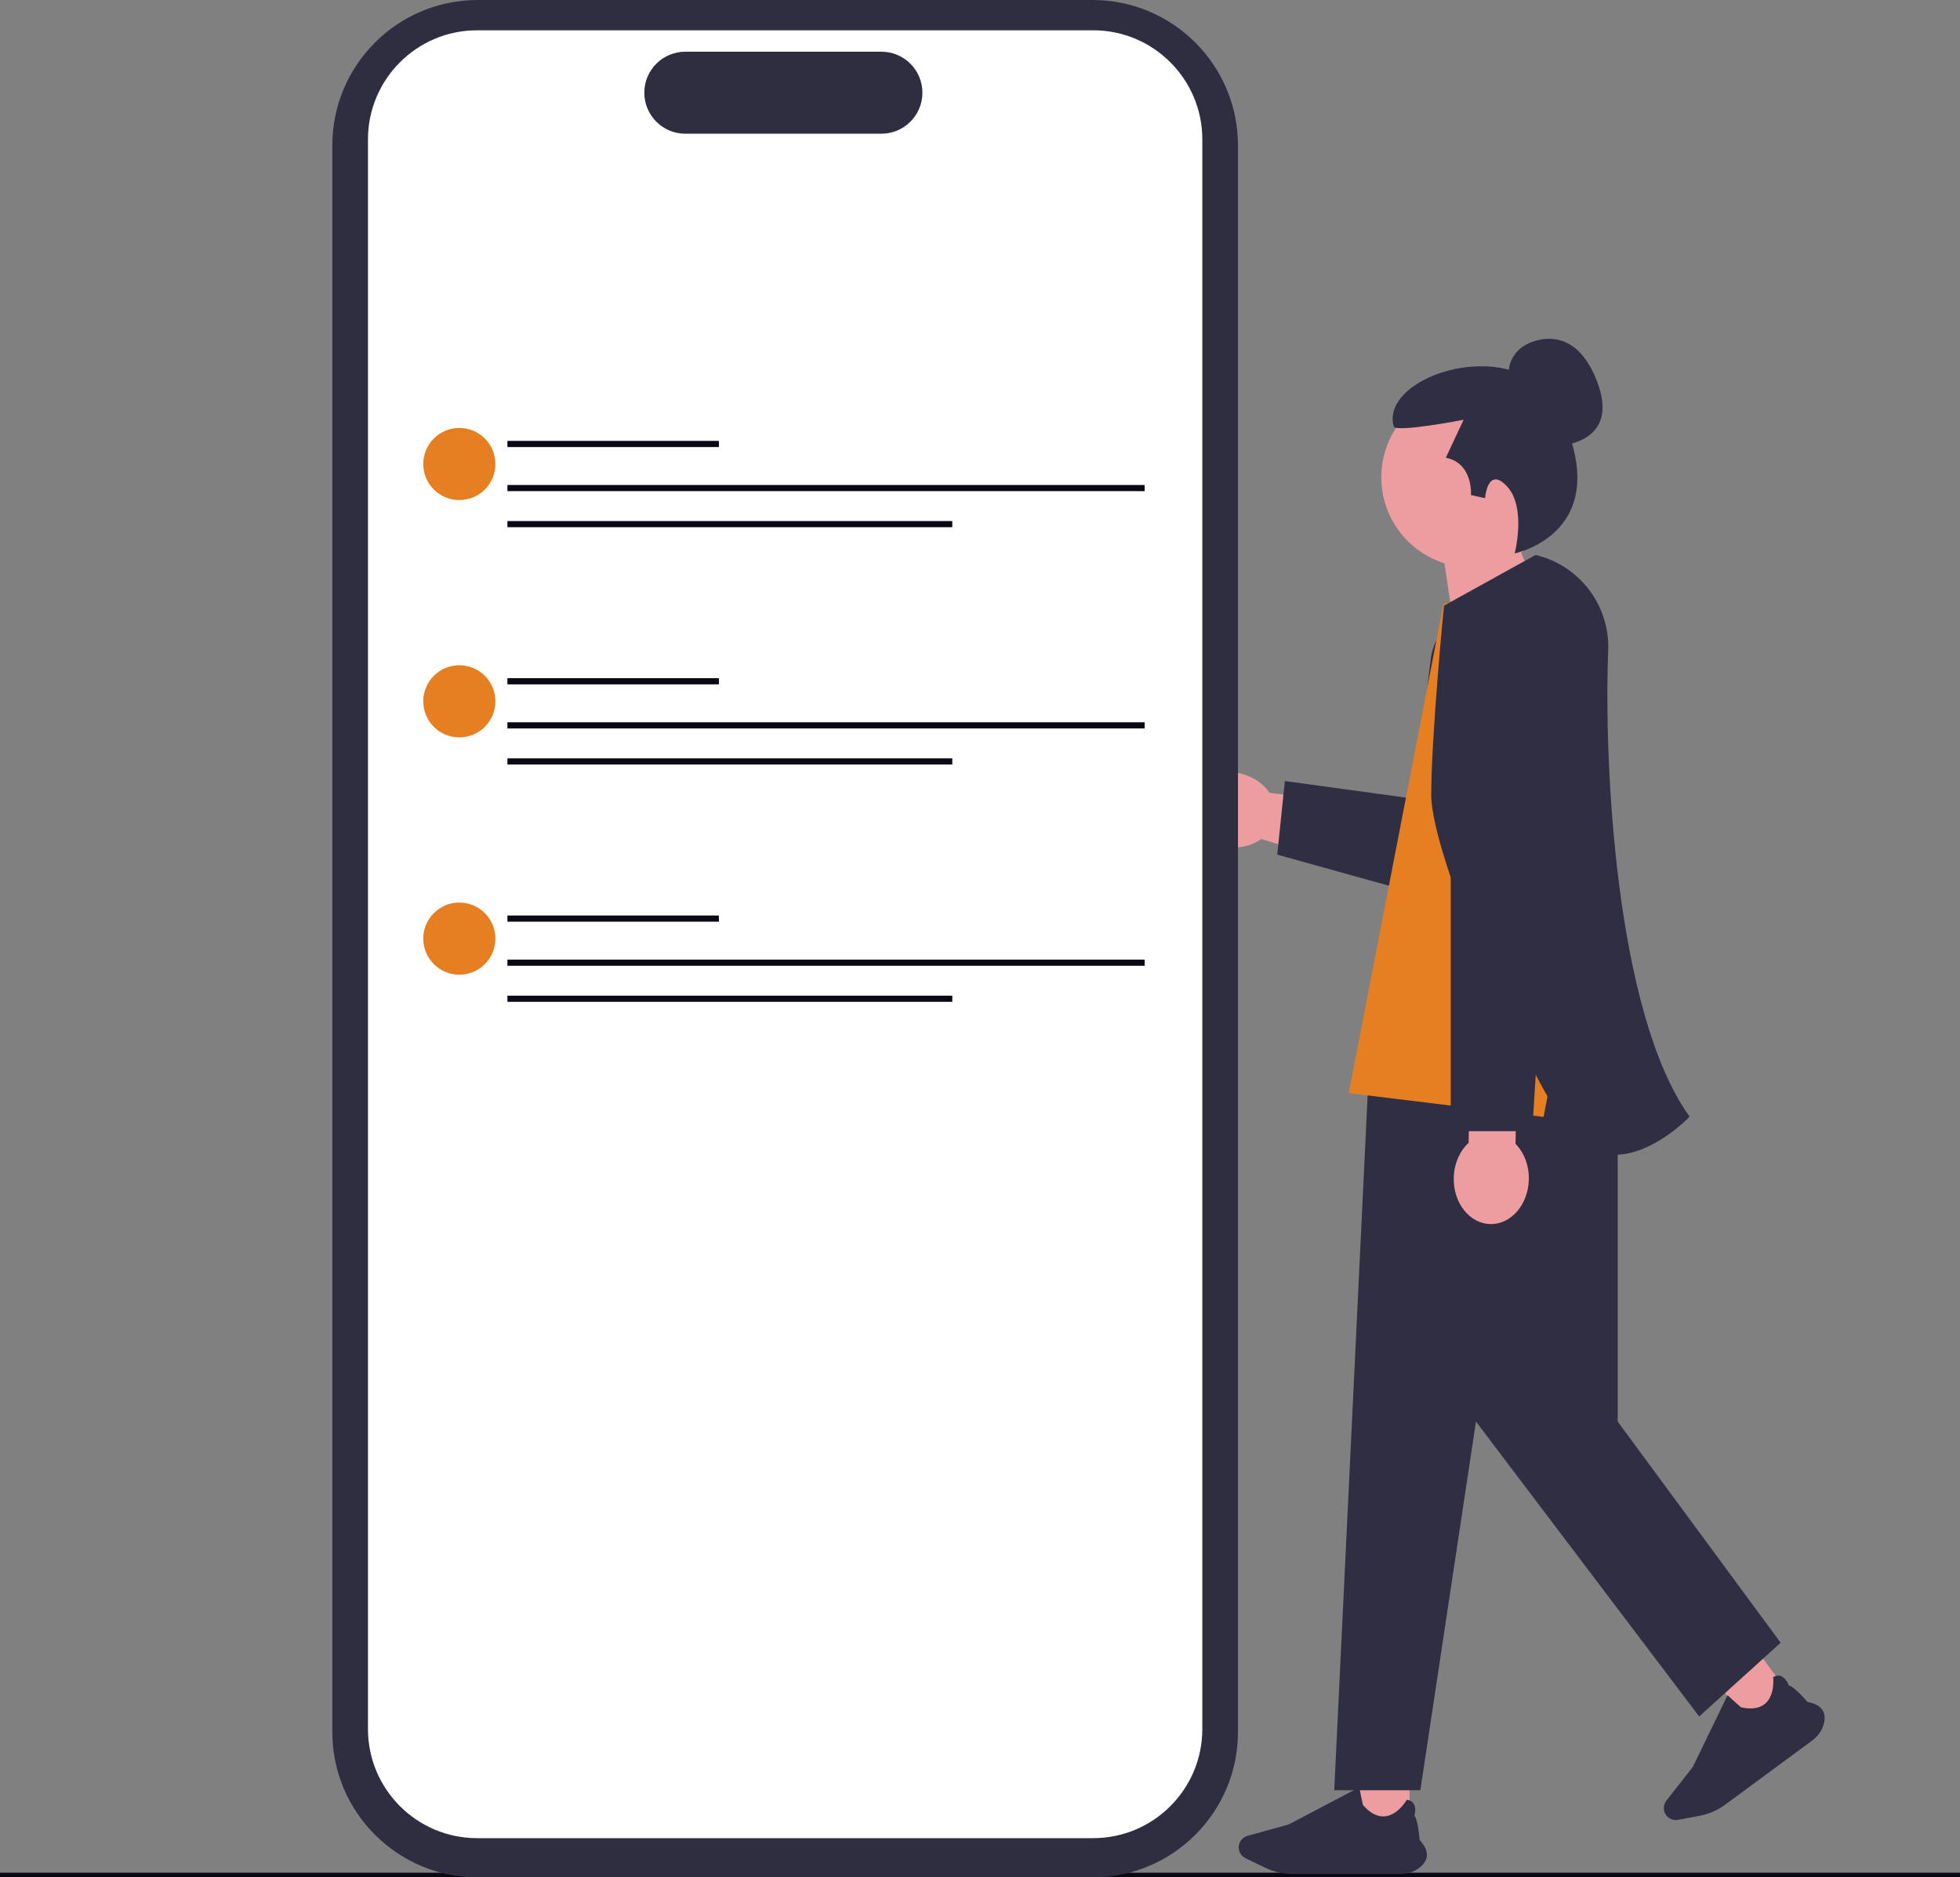<svg xmlns="http://www.w3.org/2000/svg" xmlns:xlink="http://www.w3.org/1999/xlink" width="636" height="609.152" viewBox="0 0 636 609.152"><rect x="0" y="0" width="636" height="609.152" fill="#808080" stroke="none"/><path d="m499.999,215.948c0,1.359-.156,2.751-.486,4.143l-13.763,58.566c-1.952,8.327-10.295,13.482-18.613,11.514l-55.156-17.115-2.693-.832c-3.138,2.273-7.519,3.319-12.099,2.512-8.006-1.417-13.548-7.931-12.379-14.561,1.17-6.622,8.607-10.847,16.612-9.438,4.579.807,8.343,3.286,10.517,6.49l.041.008.14.025,48.008,5.938,4.036-48.691c.766-9.307,8.541-16.464,17.88-16.464,10.131,0,17.955,8.277,17.955,17.905Z" fill="#ed9da0" stroke-width="0"/><path d="m499.999,215.948c0,1.359-.156,2.751-.486,4.143l-11.292,61.037c-1.952,8.327-10.295,13.482-18.613,11.514l-55.156-15.336,2.471-23.884h0l42.004,5.765,5.238-44.68c.766-9.307,8.541-16.464,17.88-16.464,10.131,0,17.955,8.277,17.955,17.905Z" fill="#2f2e43" stroke-width="0"/><polyline points="0 608.395 49.897 608.395 94.249 608.395 96.032 608.395 135.076 608.395 402.463 608.395 466.091 608.395 636 608.395" fill="none" stroke="#090814" stroke-miterlimit="10" stroke-width="1.5"/><rect x="561.607" y="540.87" width="16.552" height="16.552" transform="translate(-214.683 445.301) rotate(-36.399)" fill="#ed9da0" stroke-width="0"/><path d="m588.115,564.691l-28.319,20.877c-2.42,1.784-5.261,3.023-8.216,3.583l-7.071,1.339c-1.462.277-2.977-.318-3.86-1.516-1.035-1.405-1.006-3.344.071-4.717l8.573-10.921,11.286-23.269.065.06c1.631,1.491,4.109,3.734,4.295,3.844,3.485.772,6.162.338,7.956-1.288,3.129-2.836,2.498-8.398,2.491-8.454l-.005-.043.037-.022c.852-.502,1.673-.614,2.441-.334,1.629.595,2.479,2.733,2.601,3.06,1.59.223,5.726,4.965,6.059,5.349,2.38.431,4.018,1.324,4.869,2.655.744,1.163.888,2.647.429,4.41-.553,2.121-1.868,4.033-3.702,5.386Z" fill="#2f2e43" stroke-width="0"/><rect x="440.836" y="576.447" width="16.552" height="16.552" fill="#ed9da0" stroke-width="0"/><path d="m454.562,608.055h-35.183c-3.007,0-6.029-.689-8.739-1.991l-6.486-3.118c-1.341-.645-2.208-2.023-2.208-3.511,0-1.745,1.175-3.289,2.856-3.754l13.381-3.703,22.892-12.033.017.087c.428,2.168,1.091,5.444,1.176,5.642,2.348,2.689,4.759,3.929,7.168,3.684,4.201-.426,6.994-5.277,7.022-5.326l.021-.037.043.004c.984.102,1.712.499,2.163,1.179.958,1.445.374,3.671.278,4.006,1.148,1.123,1.663,7.395,1.703,7.901,1.66,1.759,2.448,3.45,2.344,5.026-.091,1.378-.856,2.658-2.271,3.804-1.703,1.379-3.897,2.138-6.176,2.138Z" fill="#2f2e43" stroke-width="0"/><polygon points="524.922 317.714 445.596 317.714 432.951 580.875 460.887 580.875 478.937 461.256 551.364 556.951 577.806 533.027 524.922 461.256 524.922 317.714" fill="#2f2e43" stroke-width="0"/><path d="m504.5,144.767s21.855-.047,13.691-21.106c-8.165-21.059-23.367-11.63-23.367-11.63,0,0-6.406,3.384-5.085,10.933" fill="#2f2e43" stroke-width="0"/><path d="m506.687,154.869c0-16.146-13.089-29.235-29.235-29.235s-29.235,13.089-29.235,29.235c0,13.094,8.609,24.177,20.476,27.899l5.652,37.351,28.811-24.009s-6.224-7.928-9.562-16.867c7.889-5.236,13.093-14.195,13.093-24.373Z" fill="#ed9da0" stroke-width="0"/><path d="m491.498,179.565s3.882-14.885-2.466-21.729c-6.334-6.828-7.152,3.796-7.152,3.796l-4.57-.994s.795-10.332-8.147-12.121l5.762-12.319s-22.061,4.283-22.669,2.147c-4.784-16.812,40.859-31.174,53.468-5.525,19.611,39.893-14.227,46.744-14.227,46.744Z" fill="#2f2e43" stroke-width="0"/><polygon points="507.503 281.639 520.458 319.818 447.158 318.994 458.086 284.11 507.503 281.639" fill="#ed9da0" stroke-width="0"/><path d="m500.883,184.739l-32.506,11.3-30.73,158.647,63.236,7.721,4.611-24.188,4.396,24.188h21.905l-23.616-157.763c-1.057-7.061-3.539-13.834-7.296-19.905h0Z" fill="#e67e22" stroke-width="0"/><path d="m491.77,371.147l.566-26.077-15.225-.33-.566,26.077c-2.841,2.637-4.716,6.735-4.817,11.38-.176,8.129,5.134,14.836,11.861,14.982,6.727.146,12.323-6.325,12.5-14.454.101-4.646-1.595-8.82-4.319-11.578Z" fill="#ed9da0" stroke-width="0"/><polyline points="470.75 240.63 470.75 367.028 497.192 367.028 505.007 241.697" fill="#2f2e43" stroke-width="0"/><path d="m523.997,374.696c-.464,0-.928-.016-1.394-.052-5.556-.417-10.337-3.397-14.21-8.853-14.577-20.54-43.971-88.515-43.971-107.844,0-18.472,4.021-60.808,4.161-61.442h0l29.687-16.437c14.243,3.344,24.156,16.386,23.574,31.013-1.423,35.736,2.241,117.199,26.211,150.957l.198.278-.236.246c-.495.513-11.849,12.134-24.02,12.134Z" fill="#2f2e43" stroke-width="0"/><path d="m354.551,609.152h-199.559c-26.002,0-47.157-21.154-47.157-47.157V47.157c0-26.003,21.155-47.157,47.157-47.157h199.559c26.003,0,47.157,21.154,47.157,47.157v514.837c0,26.003-21.154,47.157-47.157,47.157Z" fill="#2f2e41" stroke-width="0"/><path d="m354.754,596.425h-199.966c-19.511,0-35.384-15.873-35.384-35.384V45.218c0-19.511,15.873-35.384,35.384-35.384h199.966c19.511,0,35.384,15.873,35.384,35.384v515.823c0,19.511-15.873,35.384-35.384,35.384Z" fill="#fff" stroke-width="0"/><path d="m286.009,43.387h-63.634c-7.337,0-13.305-5.969-13.305-13.305s5.969-13.305,13.305-13.305h63.634c7.337,0,13.305,5.969,13.305,13.305s-5.969,13.305-13.305,13.305Z" fill="#2f2e41" stroke-width="0"/><line x1="546.103" y1="608.845" x2="21.284" y2="608.845" fill="#fff" stroke-width="0"/><line x1="164.653" y1="144.057" x2="233.276" y2="144.057" fill="none" stroke="#090814" stroke-miterlimit="10" stroke-width="2"/><line x1="164.653" y1="170.066" x2="309.005" y2="170.066" fill="none" stroke="#090814" stroke-miterlimit="10" stroke-width="2"/><line x1="164.653" y1="158.362" x2="371.427" y2="158.362" fill="none" stroke="#090814" stroke-miterlimit="10" stroke-width="2"/><circle cx="149.047" cy="150.559" r="11.704" fill="#e67e22" stroke-width="0"/><line x1="164.653" y1="221.057" x2="233.276" y2="221.057" fill="none" stroke="#090814" stroke-miterlimit="10" stroke-width="2"/><line x1="164.653" y1="247.066" x2="309.005" y2="247.066" fill="none" stroke="#090814" stroke-miterlimit="10" stroke-width="2"/><line x1="164.653" y1="235.362" x2="371.427" y2="235.362" fill="none" stroke="#090814" stroke-miterlimit="10" stroke-width="2"/><circle cx="149.047" cy="227.559" r="11.704" fill="#e67e22" stroke-width="0"/><line x1="164.653" y1="298.057" x2="233.276" y2="298.057" fill="none" stroke="#090814" stroke-miterlimit="10" stroke-width="2"/><line x1="164.653" y1="324.066" x2="309.005" y2="324.066" fill="none" stroke="#090814" stroke-miterlimit="10" stroke-width="2"/><line x1="164.653" y1="312.362" x2="371.427" y2="312.362" fill="none" stroke="#090814" stroke-miterlimit="10" stroke-width="2"/><circle cx="149.047" cy="304.559" r="11.704" fill="#e67e22" stroke-width="0"/></svg>